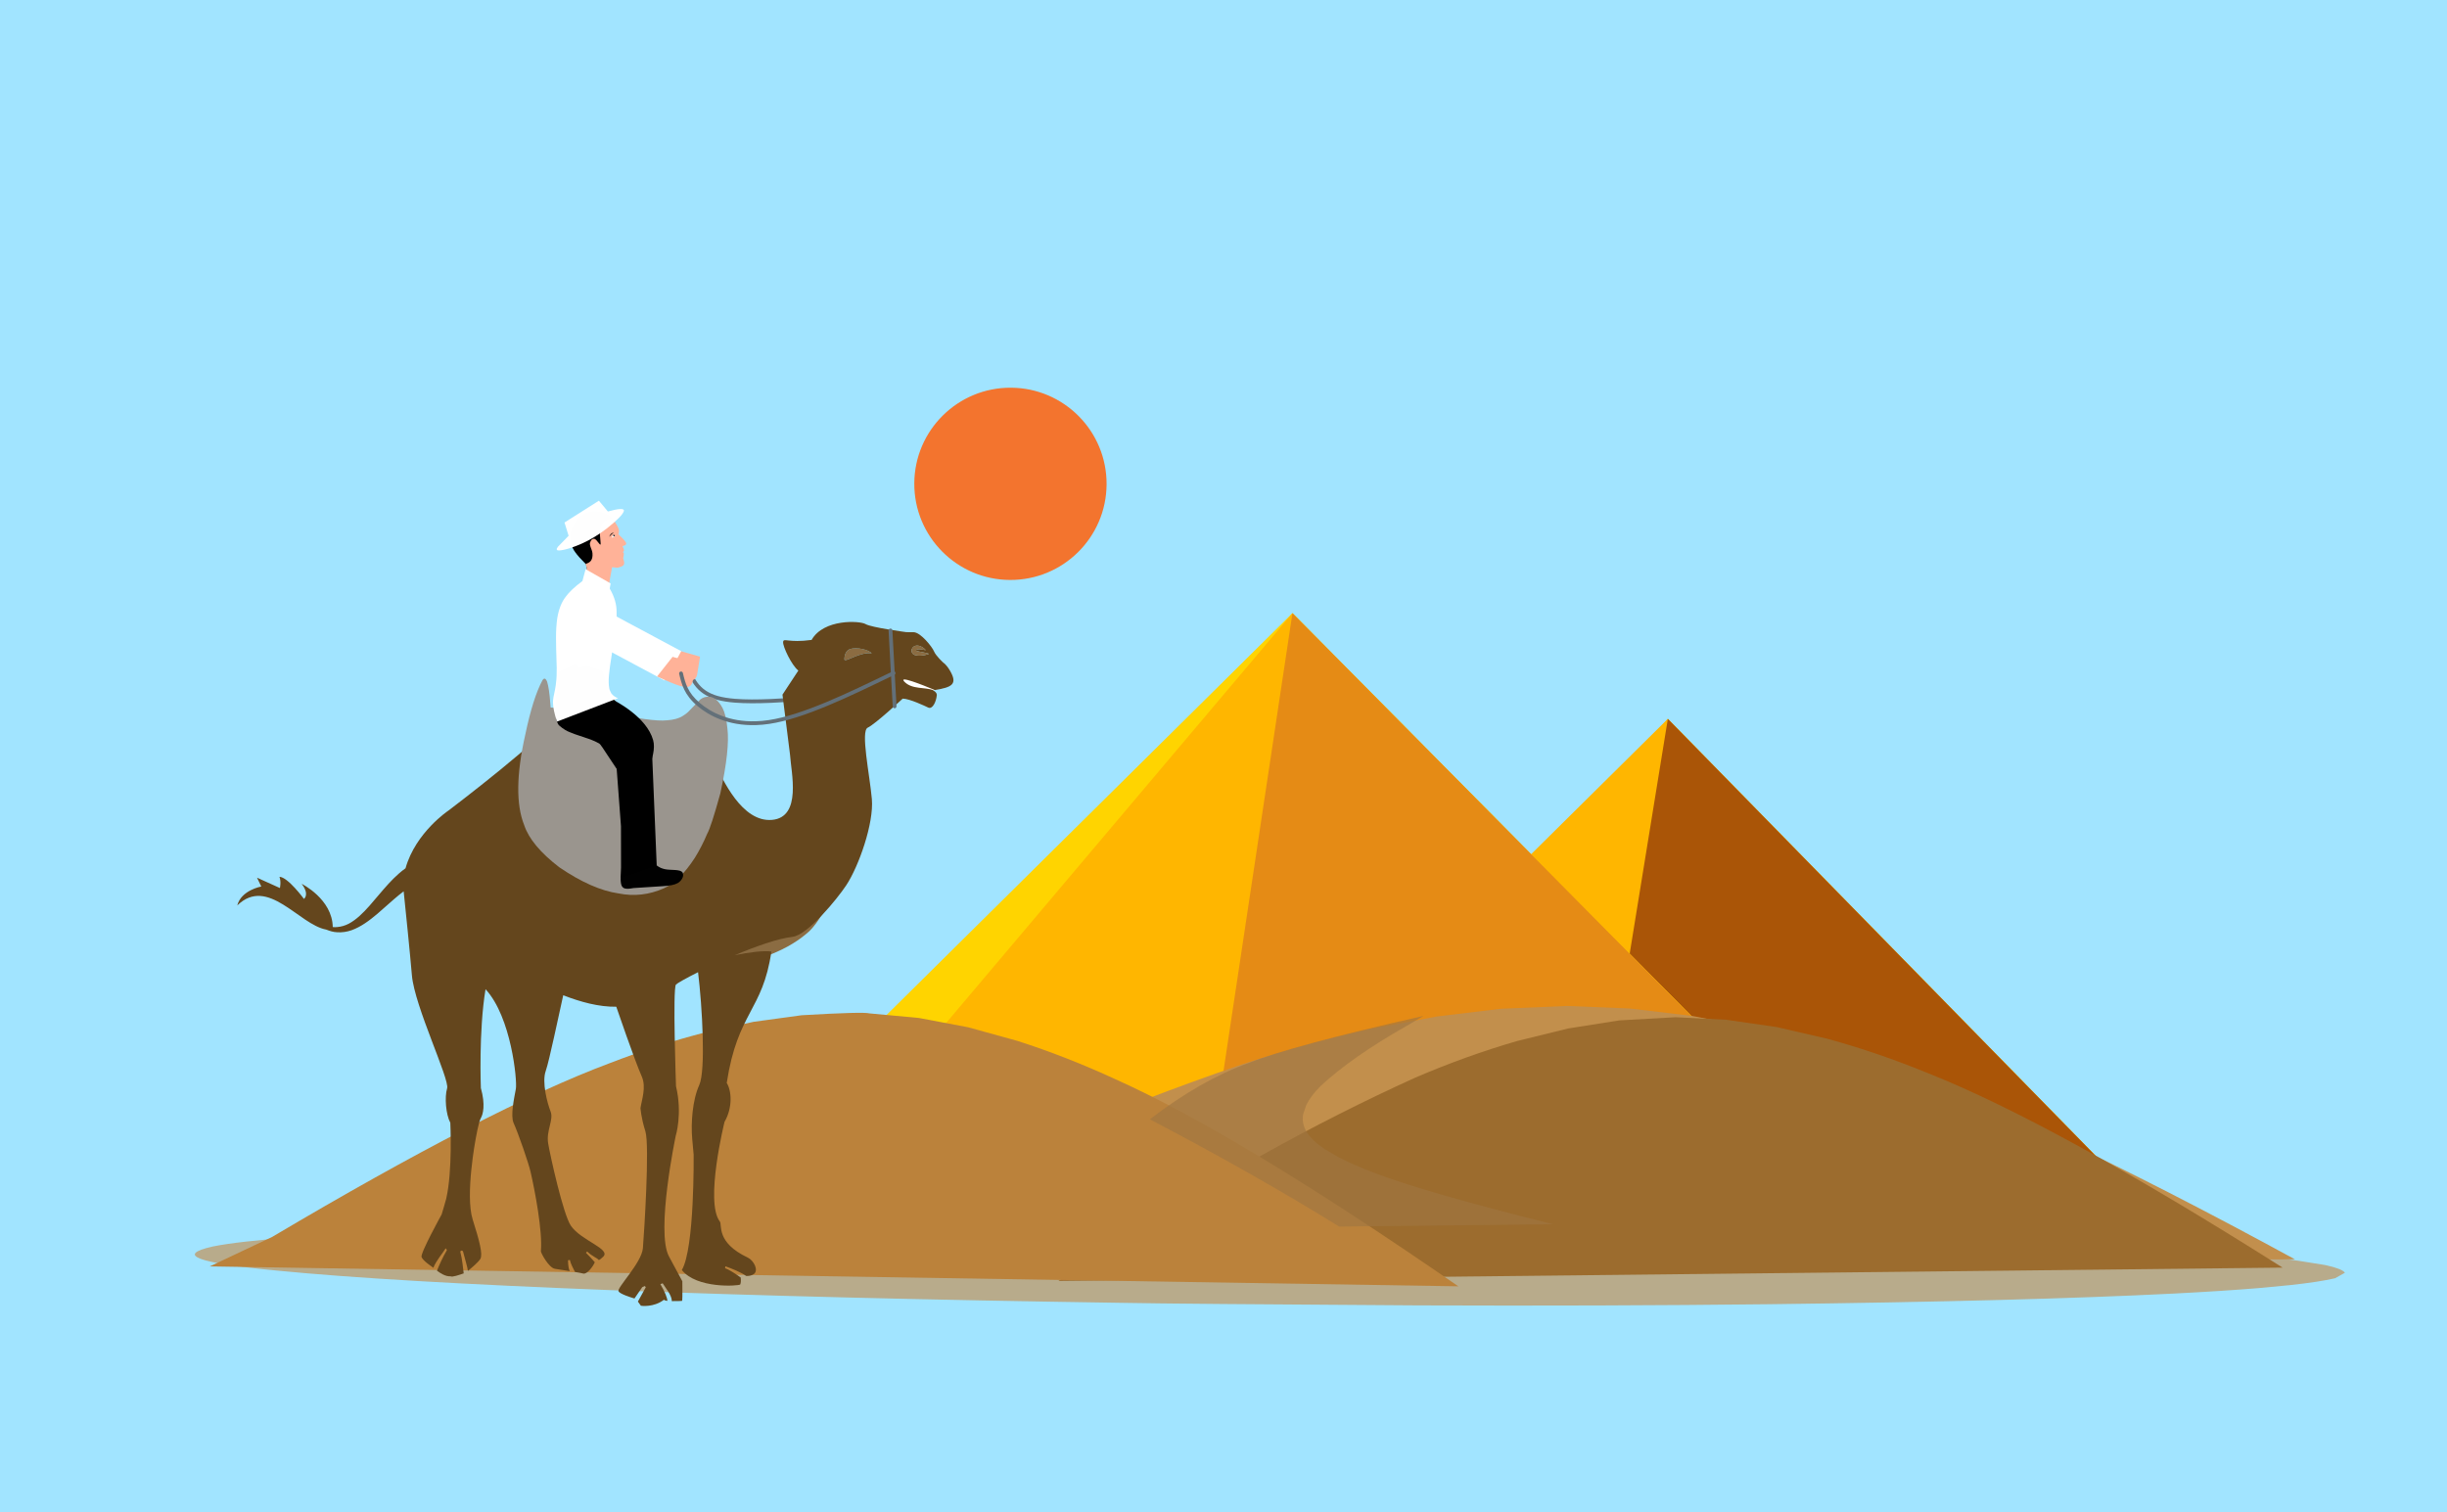 <?xml version='1.0' encoding='utf-8'?>
<svg xmlns="http://www.w3.org/2000/svg" width="1618px" height="1e3px" version="1.1" viewBox="-350 195 1618 1e3"><rect x="-350" y="195" width="1618" height="1e3" fill="#333333" stroke="none"/> <g fill="#a1e4ff" stroke-linejoin="miter"> <path d="m-350 193.89c-0.294 0-0.576 0.117-0.784 0.325-0.208 0.208-0.325 0.49-0.325 0.784l0.001 1e3c0 0.612 0.496 1.108 1.108 1.108l1618 9e-4c0.294 0 0.576-0.117 0.783-0.325 0.208-0.208 0.325-0.49 0.325-0.783l-9e-4 -1e3c0-0.612-0.496-1.108-1.108-1.108l-1618-0.001z"/> </g> <g stroke-linejoin="miter"> <g fill="#c09661" fill-opacity=".729"> <path d="m1200.5 1036.7-6.527 3.642q-10.282 2.393-29.345 4.489l-21.258 2.021q-23.454 1.946-55.688 3.594-98.772 5.013-268.3 7.066-108.19 1.239-232.19 0.766-158.46-0.966-194.89-1.672-194.49-2.889-337.03-8.35-148.19-5.727-221.83-12.962-79.95-7.55-42.846-15.943 33.76-6.849 153.34-11.214 82.544-2.993 187.4-4.415 22.94-0.607 167.71-1.187 339.7-0.014 599.04 9.18 155.62 5.659 234.43 12.719 18.72 1.091 55.092 7.197 11.21 2.48 12.883 5.069"/> </g> <g fill="#ffb600"> <path d="m1039.1 962.88-286.3-292.47-292.48 289.57z"/> <path d="m1039.1 962.88-286.3-292.47-246.7 289.8z"/> </g> <g fill="#aa5507"> <path d="m1039.1 962.88-286.3-292.47-47.234 290.8z"/> </g> <g fill="#ffd400"> <path d="m862.48 962-357.9-361.49-361.49 357.9z"/> </g> <g fill="#ffb600"> <path d="m862.48 962-357.9-361.5-302.64 358.19z"/> </g> <g fill="#e58b15"> <path d="m862.48 962-357.9-361.49-54.117 359.44z"/> </g> <g fill="#c28f4d" fill-opacity=".996"> <path d="m163.43 1031.3 44.211-21.257q132.9-66.125 263.41-111.09 43.417-14.204 86.304-23.705l42.722-8.031 42.391-5.092 43.744-1.862 41.483 1.697 41.123 4.897 40.795 7.806q40.631 9.261 80.739 23.176 100.4 33.625 277.08 129.99l-1004 3.469"/> </g> <g fill="#9c6c2e"> <path d="m349.83 1042.1 33.705-21.564q101.11-67.056 202.25-112.86 33.713-14.482 67.431-24.243l33.72-8.285 33.723-5.334 37.231-2.107 33.438 1.677 33.442 4.84 33.445 7.715q33.446 9.152 66.898 22.905 83.628 33.231 234.2 128.47l-809.48 8.793"/> </g> <g fill="#bb823b"> <path d="m-211.3 1032.5 41.223-19.47q143.68-85.184 223.19-114.91 31.814-12.301 63.557-20.487l31.721-6.9 31.677-4.329q40.831-2.387 44.852-1.227l32.653 3.023 32.599 6.158 32.55 9.008q32.526 10.433 64.973 25.427 81.138 36.344 226.58 136.88l-825.58-13.172"/> </g> <g fill="#637079"> <path d="m188.37 656.9v3.6e-4c-0.052 0.62-0.547 1.11-1.167 1.156l0.002-1e-4 -0.012 1e-3 -0.012 8e-4 -0.002 1e-4c-18.656 1.376-37.461 2.766-51.541 1.591-4.293-0.358-8.186-0.957-11.524-1.882-14.551-4.031-18.105-14.123-21.479-23.618-0.234-0.658 0.11-1.381 0.768-1.615 0.658-0.234 1.381 0.11 1.615 0.768 3.37 9.482 6.562 18.369 19.772 22.028 3.135 0.868 6.86 1.449 11.059 1.799 13.837 1.155 32.413-0.211 51.144-1.593l-0.002 2e-4 0.012-8.5e-4 0.012-9.5e-4 -1.165 1.156v-4e-4c0.058-0.696 0.669-1.213 1.365-1.155 0.696 0.058 1.213 0.669 1.155 1.365z"/> </g> <g fill="#fff" fill-opacity=".996"> <path d="m255.2 635.86 0.734 0.384q3.529 1.908 14.213 6.718l-3.949 12.888-22.649-6.627-7.063-12.672 18.713-0.691"/> </g> <g fill="#8b6c42"> <path d="m201.99 783.03-1.321 2.906q-9.286 20.322-17.736 26.789-10.618 8.948-27.152 14.929-5.965 2.361-20.981 7.319l-19.45-16.271 86.639-35.672"/> </g> <g fill="#f3742e"> <path d="m254.55 514.65c-0.176 35.108 28.143 63.712 63.252 63.888 35.108 0.176 63.712-28.144 63.887-63.252 0.176-35.108-28.144-63.712-63.251-63.887-35.109-0.176-63.712 28.144-63.888 63.252"/> </g> <g fill="#8b6c42"> <path d="m212 624.27c-3.352 1.129-3.596 5.331-3.684 6.601-0.107 1.606 2.787 0.026 6.757-1.584 3.374-1.37 7.529-2.758 11.282-2.228-1.795-2.346-9.87-4.302-14.354-2.789"/> </g> <g fill="#64461d"> <path d="m215.07 629.29c-3.97 1.611-6.863 3.191-6.756 1.584 0.088-1.271 0.332-5.471 3.683-6.601 4.486-1.513 12.559 0.443 14.356 2.789-3.753-0.53-7.907 0.859-11.283 2.228m37.778-4.81c0.219-0.736 0.659-1.382 1.231-1.792 1.153-0.836 2.412-0.83 3.379-0.619 1.997 0.409 3.458 1.546 4.633 2.888-1.761-0.288-3.42-0.695-4.816-0.586-0.688 0.044-1.261 0.263-1.435 0.51-0.197 0.224-0.134 0.4-0.111 0.428l0.002 0.008 0.208 0.113c0.262 0.111 0.598 0.205 0.959 0.298 0.727 0.189 1.533 0.316 2.34 0.489 1.623 0.302 3.297 0.616 5.008 1.164-1.667 0.688-3.381 1.026-5.134 1.152-0.882 0.08-1.766 0.075-2.706-0.031-0.469-0.054-0.956-0.156-1.496-0.323-0.295-0.13-0.57-0.21-0.912-0.467-0.352-0.241-0.627-0.559-0.845-0.92-0.401-0.731-0.483-1.563-0.305-2.313m15.327 26.868c11.218-1.855 15.22-3.782 10.01-12.743-2.457-4.222-4.432-5.353-4.432-5.353s-4.933-4.483-6.156-7.462c-1.224-2.978-8.852-12.675-13.56-12.698l-4.705-0.022c0-0.001-23.268-3.088-26.974-5.336-3.703-2.248-27.722-3.608-35.718 10.469-15.615 2.152-18.568-1.578-18.831 1.392-0.264 2.972 5.62 15.379 10.062 18.873l-10.485 15.924 5.004 39.779c0.685 11.52 7.993 41.28-11.905 43.039-19.901 1.756-32.76-26.916-37.908-37.715l-5.149-10.802s-49.017-4.704-57.832-25.554c-8.811-20.849-39.611-3.172-43.132 7.215-3.521 10.385-69.782 60.584-69.782 60.584s-21.833 14.412-28.546 38.28c-1.561 1.112-3.115 2.324-4.594 3.667-2.315 2.009-4.494 4.257-6.665 6.586-4.306 4.683-8.385 9.808-12.608 14.586-4.221 4.755-8.675 9.175-13.638 11.801-2.477 1.306-5.078 2.013-7.634 2.232-1.01 0.117-2.005 0.094-2.978-0.002-0.283-18.569-20.556-28.595-20.556-28.595 5.491 7.224 1.507 9.985 1.507 9.985s-10.601-14.463-16.185-14.617c1.246 3.294 0.292 7.423 0.292 7.423l-15.141-6.849 2.829 5.84s-13.291 2.379-15.873 12.516c20.224-19.712 40.883 12.779 58.811 15.973 2.148 0.851 4.572 1.675 7.285 1.772 3.03 0.189 6.334-0.229 9.48-1.349 6.308-2.264 11.899-6.51 16.984-10.806 5.094-4.335 9.842-8.807 14.411-12.535 1.031-0.83 2.044-1.623 3.046-2.383 1.213 11.698 4.086 39.698 5.45 55.584 1.757 20.443 25.046 68.735 23.279 74.669-1.762 5.937-0.827 17.337 2.115 22.799 0 0 1.576 31.724-2.724 50.27-0.45 1.933-3.024 10.389-3.024 10.389s-14.248 25.687-13.268 28.171c0.976 2.484 6.655 6.225 6.655 6.225s0.019 0.014 1.113 0.874c2.016-4.94 6.422-9.981 7.861-12.407l0.499-0.497 0.614 1.255c-2.861 4.826-5.127 9.97-6.544 13.545 2.307 1.746 5.633 3.92 9.055 3.733 0.749 0.757 6.093-1.042 8.611-1.947-0.402-3.394-0.93-9.168-2.279-14.45l0.689-0.66 1.073 0.364c1.683 6.591 2.916 10.198 3.305 13.089 2.386-1.928 6.952-5.776 8.226-7.938 1.75-2.965-0.649-12.101-5.071-26.033-5.1-16.06 2.004-53.493 2.004-53.493s1.913-11.041 3.36-13.51c1.441-2.468 3.189-8.75 0.047-19.915 0 0-1.524-37.674 3.083-65.379 17.046 18.37 21.03 60.487 20.053 65.867-1.145 6.311-3.682 17.743-1.478 22.655 3.202 7.135 9.78 26.059 11.233 32.38 2.819 12.253 7.98 39.053 6.799 52.424-0.006 1.115 5.147 10.801 9.23 11.565 2.024 0.377 6.005 0.967 9.824 1.557-1.298-3.067-0.997-6.607-1.118-7.183l1.191-0.248c0.483 2.307 2.229 5.727 3.479 7.993 2.437 0.397 4.475 0.762 5.372 1.023 2.452 0.715 6.578-4.699 7.664-7.489-1.471-1.739-3.76-4.174-5.853-6.256l0.833-0.836c3.265 3.248 6.525 4.174 7.733 5.699 0.687-0.351 1.605-1.024 2.868-2.274 5.229-5.175-14.808-10.663-21.447-20.544-5.016-7.463-13.516-45.766-14.961-54.319-1.444-8.553 3.795-15.587 1.593-21.169-2.203-5.584-5.849-19.35-3.213-26.769 2.315-6.504 8.746-37.542 11.575-50.096 11.364 4.44 23.544 7.779 35.079 7.604 0 0 12.084 35.356 16.862 46.154 3.092 6.997-0.078 15.604-0.847 20.803 0 0 0.299 6.126 3.226 15.428 2.925 9.305-0.855 67.623-1.646 77.281-0.791 9.653-17.409 26.291-16.119 28.526 1.028 1.785 7.832 3.946 10.549 4.75l5.135-7.479 1.72-0.788 0.629 0.828-5.217 9.486c0.648 0.961 1.44 2.092 1.998 2.751 0 0 8.353 1.342 15.29-4.01 0.106 0.398 1.014 0.636 2.271 0.778-0.135-1.838-1.726-6.163-4.699-11.034l1.512-0.59c1.761 2.888 6.077 7.851 6.077 11.791 3.197 0.064 6.69-0.144 6.69-0.144l0.186-0.556c0.19-0.556 0.062-12.446 0.062-12.446l-8.834-16.394c-8.836-16.392 4.485-79.858 4.485-79.858s4.531-14.468 0.163-32.694c0 0-2.278-64.658-0.036-67.249 0.718-0.829 6.425-4.073 14.621-8.193 2.776 22.782 5.171 65.019 0.775 74.656-4.508 9.885-5.577 25.239-4.636 35.644l0.94 10.41s0.684 61.928-7.812 76.25c9.844 12.435 37.103 10.593 38.593 9.608 0.587-1.164 0.495-3.181 0.32-4.65-3.047-2.2-7.416-5.138-10.31-6.138l0.199-1.275c3.952 1.365 10.777 4.167 13.719 6.378 1.642 0.084 3.516-0.142 5.023-1.208 3.48-2.458-0.036-9.088-3.91-10.916-21.249-10.024-16.812-21.697-18.5-23.872-10.048-12.931 3.096-65.875 3.096-65.875 5.553-9.649 4.616-20.794 1.465-25.754 7.172-47.026 23.812-47.588 29.517-86.925-5.098-0.691-14.789 0.446-24.207 2.441 13.758-5.825 28.255-10.976 38.175-12.149 10.138-1.193 29.649-25.244 35.467-34.001 8.358-12.593 18.41-41.151 17.002-57.133-1.405-15.982-7.577-44.994-2.735-47.2 4.84-2.204 23.131-19.204 23.131-19.204 4.487 0.022 14.882 4.954 16.869 5.913 2.882 1.39 5.272-3.917 5.681-8.154 0.192-1.98-2.459-3.231-2.459-3.231l0.27-0.046c-5.597-2.283-14.226-0.338-19.314-5.746-3.898-4.146 11.36 1.921 20.245 5.595"/> </g> <g fill="#8b6c42"> <path d="m256.42 621.89c-0.756-0.004-1.587 0.181-2.369 0.749l-0.006 0.005h-9.5e-4c-0.579 0.417-1.023 1.072-1.244 1.815l-7.3e-4 0.003c-0.18 0.763-0.098 1.608 0.31 2.352l0.001 2e-3c0.221 0.366 0.501 0.69 0.861 0.936h-3e-4c0.273 0.205 0.505 0.3 0.733 0.393h-7e-5c0.06 0.025 0.128 0.053 0.188 0.079l0.006 0.002c0.541 0.168 1.035 0.271 1.506 0.325h1.8e-4c0.492 0.056 0.975 0.084 1.444 0.087 0.427 0.002 0.85-0.017 1.271-0.055h4.9e-4c1.758-0.127 3.478-0.466 5.151-1.156l-0.004-0.102c-1.714-0.549-3.391-0.863-5.013-1.165-0.306-0.066-0.61-0.125-0.911-0.183-0.29-0.056-0.581-0.113-0.859-0.172v1e-4c-0.192-0.041-0.386-0.086-0.568-0.134h-1.5e-4c-0.356-0.091-0.692-0.186-0.946-0.293h-7.6e-4l-0.193-0.105-8.9e-4 -0.002h-5e-5c-0.009-0.013-0.068-0.158 0.109-0.359l0.004-0.005c0.158-0.226 0.707-0.443 1.394-0.488h6.1e-4c0.168-0.013 0.341-0.019 0.516-0.018 0.941 0.005 1.995 0.195 3.105 0.396 0.401 0.073 0.769 0.14 1.182 0.207l0.05-0.089c-1.18-1.348-2.649-2.494-4.662-2.905-0.324-0.071-0.678-0.119-1.053-0.121z"/> </g> <g fill="#ffb298" fill-opacity=".996"> <path d="m97.647 624.91 15.227 4.338-1.891 11.725q-0.31 1.521-1.111 2.582-0.801 1.061-2.485 1.294-1.019 0.129-2.564-0.156-1.155-0.217-2.524-0.634-4.792-1.462-14.895-6.173l10.242-12.977"/> </g> <g fill="#fff" fill-opacity=".996"> <path d="m344.88 551.53v1.5e-4 1.8e-4 -1.8e-4 -1.5e-4 1.5e-4 1.8e-4q0-1.8e-4 0-3.3e-4"/> </g> <g fill="#9a958e"> <path d="m14.091 662.88-0.196-2.347q-0.678-10.029-2.198-14.954-1.429-3.114-2.988-0.767-6.269 11.568-11.374 35.957-8.939 39.523-0.729 59.907 4.448 13.475 23.209 27.873 21.656 14.76 39.136 17.291 15.368 3.095 29.968-3.363 10.468-4.681 20.555-20.243 4.593-7.398 8.201-15.997 2.409-4.112 8.643-26.624 6.335-29.124 4.662-42.823-0.841-9.014-3.344-13.797-3.913-7.025-8.709-7.203-3.196-0.305-5.963 1.848l-8.028 8.242q-1.573 1.448-3.555 2.637-3.808 2.422-10.516 2.846-9.583 1.084-40.417-5.658l-36.359-2.826"/> </g> <g fill-opacity=".996"> <path d="m55.822 539.13-0.18-0.275q-1.895-2.912-5.833-4.333-3.796-1.609-8.29-1.21-8.542 1.409-12.207 8.943-3.108 6.137-1.625 12.57 0.742 2.722 2.672 5.393 2.219 3.116 7.111 7.948l0.962 4.475 17.391-33.511z"/> </g> <g fill="#ffb298"> <path d="m38.333 575.9-6e-6 0.002-1.54e-4 -0.002-0.486-5.86-0.606-2.128c1.565-0.437 2.724-1.092 3.424-2.009 0.655-0.858 1.038-2.012 1.111-3.424 0.062-1.203-0.046-2.055-0.188-2.565-0.092-0.331-0.16-0.666-0.279-0.982-0.765-2.027-1.146-3.097-1.113-3.225-0.158-0.528-0.242-1.227 0.022-2.023 0.607-1.829 1.588-2.549 2.694-2.366 0.292 0.048 0.699 0.285 1.273 0.749 0.195 0.158 0.936 1.044 2.226 2.692 0.314 0.402 0.574 0.513 0.64 0.341 0.126-0.329 0.114-0.698 0.075-1.079-0.28-2.765-0.439-4.649-0.461-5.65-0.039-1.837 0.059-2.9 0.089-3.219 0.174-1.845 0.844-3.642 2.505-5.014 2.441-2.016 4.657-2.405 6.346-1.553 1.988 3.02 3.09 5.064 3.436 6.092 0.383 1.14 0.372 2.344-0.161 3.658 3.22 2.975 4.82 4.897 5.094 5.683 0.338 0.971-0.353 1.66-2.356 2.178 0.686 1.375 0.982 2.271 0.986 2.69 0.004 0.468-0.279 0.897-0.95 1.291 0.545-0.036 0.848 0.283 0.865 0.957 0.016 0.597-0.154 1.626-0.468 3.088 0.506 1.5 0.76 2.629 0.658 3.378-0.099 0.724-0.35 1.169-0.651 1.351-0.399 0.469-1.608 0.969-3.627 1.501l-3.719-0.341-2.375 13.146-14.004-7.356-6e-6 0.002z"/> </g> <g fill-opacity=".996"> <path d="m52.78 550.03 0.094-0.191q0.596-1.269 1.184-1.821 0.131-0.121 0.274-0.222 0.066-0.06 0.449-0.262 0.388-0.193 1.15-0.421-0.975 0.724-1.504 1.222-0.522 0.474-1.647 1.694z"/> <path d="m55.409 552.29 9.2e-5 5e-4h4.6e-5l-1.38e-4 -5e-4z"/> </g> <g fill="#fff" fill-opacity=".996"> <path d="m54.316 550.69-1.3e-4 1.4e-4 1.196-2.19q0.459 0.173 0.641 0.374 0.19 0.181 0.477 0.774l-2.314 1.042z"/> </g> <g fill-opacity=".996"> <path d="m55.491 548.49 0.039 0.991 1.035 0.164q-0.096-0.352-0.17-0.52-0.078-0.164-0.1-0.188-0.038-0.057-0.082-0.105-0.045-0.048-0.097-0.086-0.022-0.024-0.168-0.101-0.149-0.073-0.456-0.154z"/> <path d="m45.541 528.77 4.36e-4 4e-4 -4.36e-4 -4e-4 4.36e-4 4e-4z"/> </g> <g> <path d="m31.704 640.4 3.1e-5 0.002 1.106-2.464-0.928-2.99-2.23-0.198-11.014 4.994c0.847 9.483-3.953 30.609 1.249 35.17 2.657 2.329 5.013 3.593 6.763 4.251 1.091 0.411 2.177 0.903 3.325 1.316l10.401 3.52c2.214 0.803 4.157 1.766 5.914 2.743 2.726 1.516 32.963 56.069 21.67 12.265l7.785 16.193c-2.672-2.58 9.274-19.661 6.108-30.781-4.323-15.183-23.872-25.269-28.103-27.555l-5.392-18.039-10.668-3.454-11.311 3.185 2.75 2.061 3.566-2.768-1.01-0.133z"/> </g> <g fill-opacity=".996"> <path d="m81.503 765.25 0.533 0.441q3.736 3.079 6.056 3.699 1.301 0.435 2.679 0.608 0.786 0.101 1.612 0.157 5.401 0.248 5.597 0.36 1.864 0.255 2.679 0.851 1.133 0.58 1.026 2.814-0.336 2.104-2.289 3.898-2.133 2.075-8.082 2.72-0.523 0.077-3.324 0.271l-19.084 1.227q-2.33 0.413-3.505 0.459-2.59 0.066-3.506-0.861-1.26-0.99-1.459-4.086-0.279-1.76 0.587-9.661l6.936 4.18 13.544-7.077z"/> </g> <g fill="#fff" fill-opacity=".996"> <path d="m51.954 533.25-5.959-7.119-22.74 14.417 2.719 8.771-6.986 7.177q-0.964 1.363-0.852 1.516-0.089 0.429 0.198 0.694 0.586 0.76 5.176-0.269 4.606-1.075 11.059-3.892 8.715-3.877 16.9-10.25 10.149-8.039 11.061-11.393 0.605-2.733-10.577 0.348"/> </g> <g> <path d="m84.227 767.41-1.694-41.144-1.694-41.143q-11.831 5.294-23.661 10.588l3.417 45.706q0.024 17.073 0.049 34.146l23.584-8.154"/> </g> <g fill="#fff" fill-opacity=".996"> <path d="m37.202 571.41 16.57 9.432q-0.577 3.155-1.154 6.31-8.889-3.462-17.779-6.923l2.363-8.819"/> <path d="m34.985 579.35-5.3e-5 0.002q-7.687 5.744-10.951 10.334-4.101 5.251-5.566 14.156-0.861 6.121-0.82 13.17-0.034 3.977 0.459 19.792 0.037 2.881-0.071 5.242 0.005 1.445-0.559 6.085-0.299 2.24-1.537 8.075-0.386 2.721-0.305 3.277 0.06 4.986 2.645 12.73l40.398-15.486q-2.574-0.804-4.462-3.167-1.339-2.5-1.373-3.53-0.31-1.514-0.365-3.604-0.065-4.278 0.883-10.884l3.666-24.36q0.852-6.687 0.688-11.362 0.089-7.675-4.645-15.754l-18.085-4.718"/> <path d="m20.495 637.16h1.45e-4v1e-4l-1.45e-4 -1e-4"/> <path d="m45.473 596.2 54.955 29.432q-4.013 7.494-8.026 14.988-27.478-14.714-54.957-29.429 4.014-7.496 8.028-14.992"/> </g> <g fill="#3c464f" fill-opacity=".996"> <path d="m156.21 658.74 6e-5 1.9e-4v2.5e-4l-6e-5 -4.4e-4"/> </g> <g fill="#fff" fill-opacity=".996"> <path d="m42.549 600.66 27.477 14.716 27.477 14.716q-4.013 7.494-8.027 14.988-27.478-14.714-54.957-29.428 4.014-7.496 8.028-14.992"/> </g> <g fill="#ffb298" fill-opacity=".996"> <path d="m94.723 629.37 15.227 4.338-1.891 11.725q-0.311 1.521-1.111 2.582-0.801 1.061-2.485 1.294-1.019 0.13-2.564-0.156-1.155-0.216-2.524-0.634-4.792-1.462-14.895-6.173l10.242-12.977"/> </g> <g fill="#637079"> <path d="m240.06 611.88 2.736 50.178c0.038 0.697-0.496 1.293-1.194 1.331-0.697 0.038-1.293-0.496-1.331-1.194l-2.736-50.178c-0.038-0.697 0.497-1.293 1.194-1.331 0.697-0.038 1.293 0.496 1.331 1.193z"/> <path d="m242.08 639.82c0.141 0.579-0.141 1.177-0.677 1.436v-1.4e-4l-0.181 0.088h-2.1e-4c-29.734 14.42-59.733 28.969-82.559 32.377-3.063 0.457-5.997 0.715-8.806 0.8-18.308 0.555-31.155-6.219-38.719-12.639-8.806-7.475-10.463-14.492-12.059-21.243-0.161-0.68 0.26-1.361 0.94-1.521 0.68-0.161 1.361 0.26 1.521 0.94 1.563 6.614 3.064 12.962 11.234 19.897 7.153 6.071 19.405 12.572 37.006 12.039 2.708-0.082 5.543-0.33 8.509-0.773 22.351-3.337 51.943-17.657 81.829-32.151h-9e-5l0.181-0.088-0.677 1.436-5e-5 -3.3e-4c-0.165-0.678 0.251-1.362 0.93-1.527 0.679-0.165 1.362 0.251 1.527 0.93z"/> </g> <g fill="#9f7641" fill-opacity=".647"> <path d="m591.25 866.85-11.395 6.743q-35.851 20.341-56.704 39.677-6.396 6.408-9.459 12.593l-2.022 6.115q-1.084 6.052 2.414 11.797 3.637 5.736 11.857 11.164l9.157 5.366q10.198 5.296 23.73 10.368 32.994 12.737 118.05 33.943l-141.36 1.563q-56.008-34.685-125.21-70.961 33.773-25.979 65.23-37.217 28.857-11.551 115.71-31.151"/> </g> <g fill="#e58b15" fill-opacity=".996"> <path d="m661.14 1156.9-4.3e-4 1e-3 -3.1e-4 0.001 7.4e-4 -0.002"/> </g> </g> </svg>